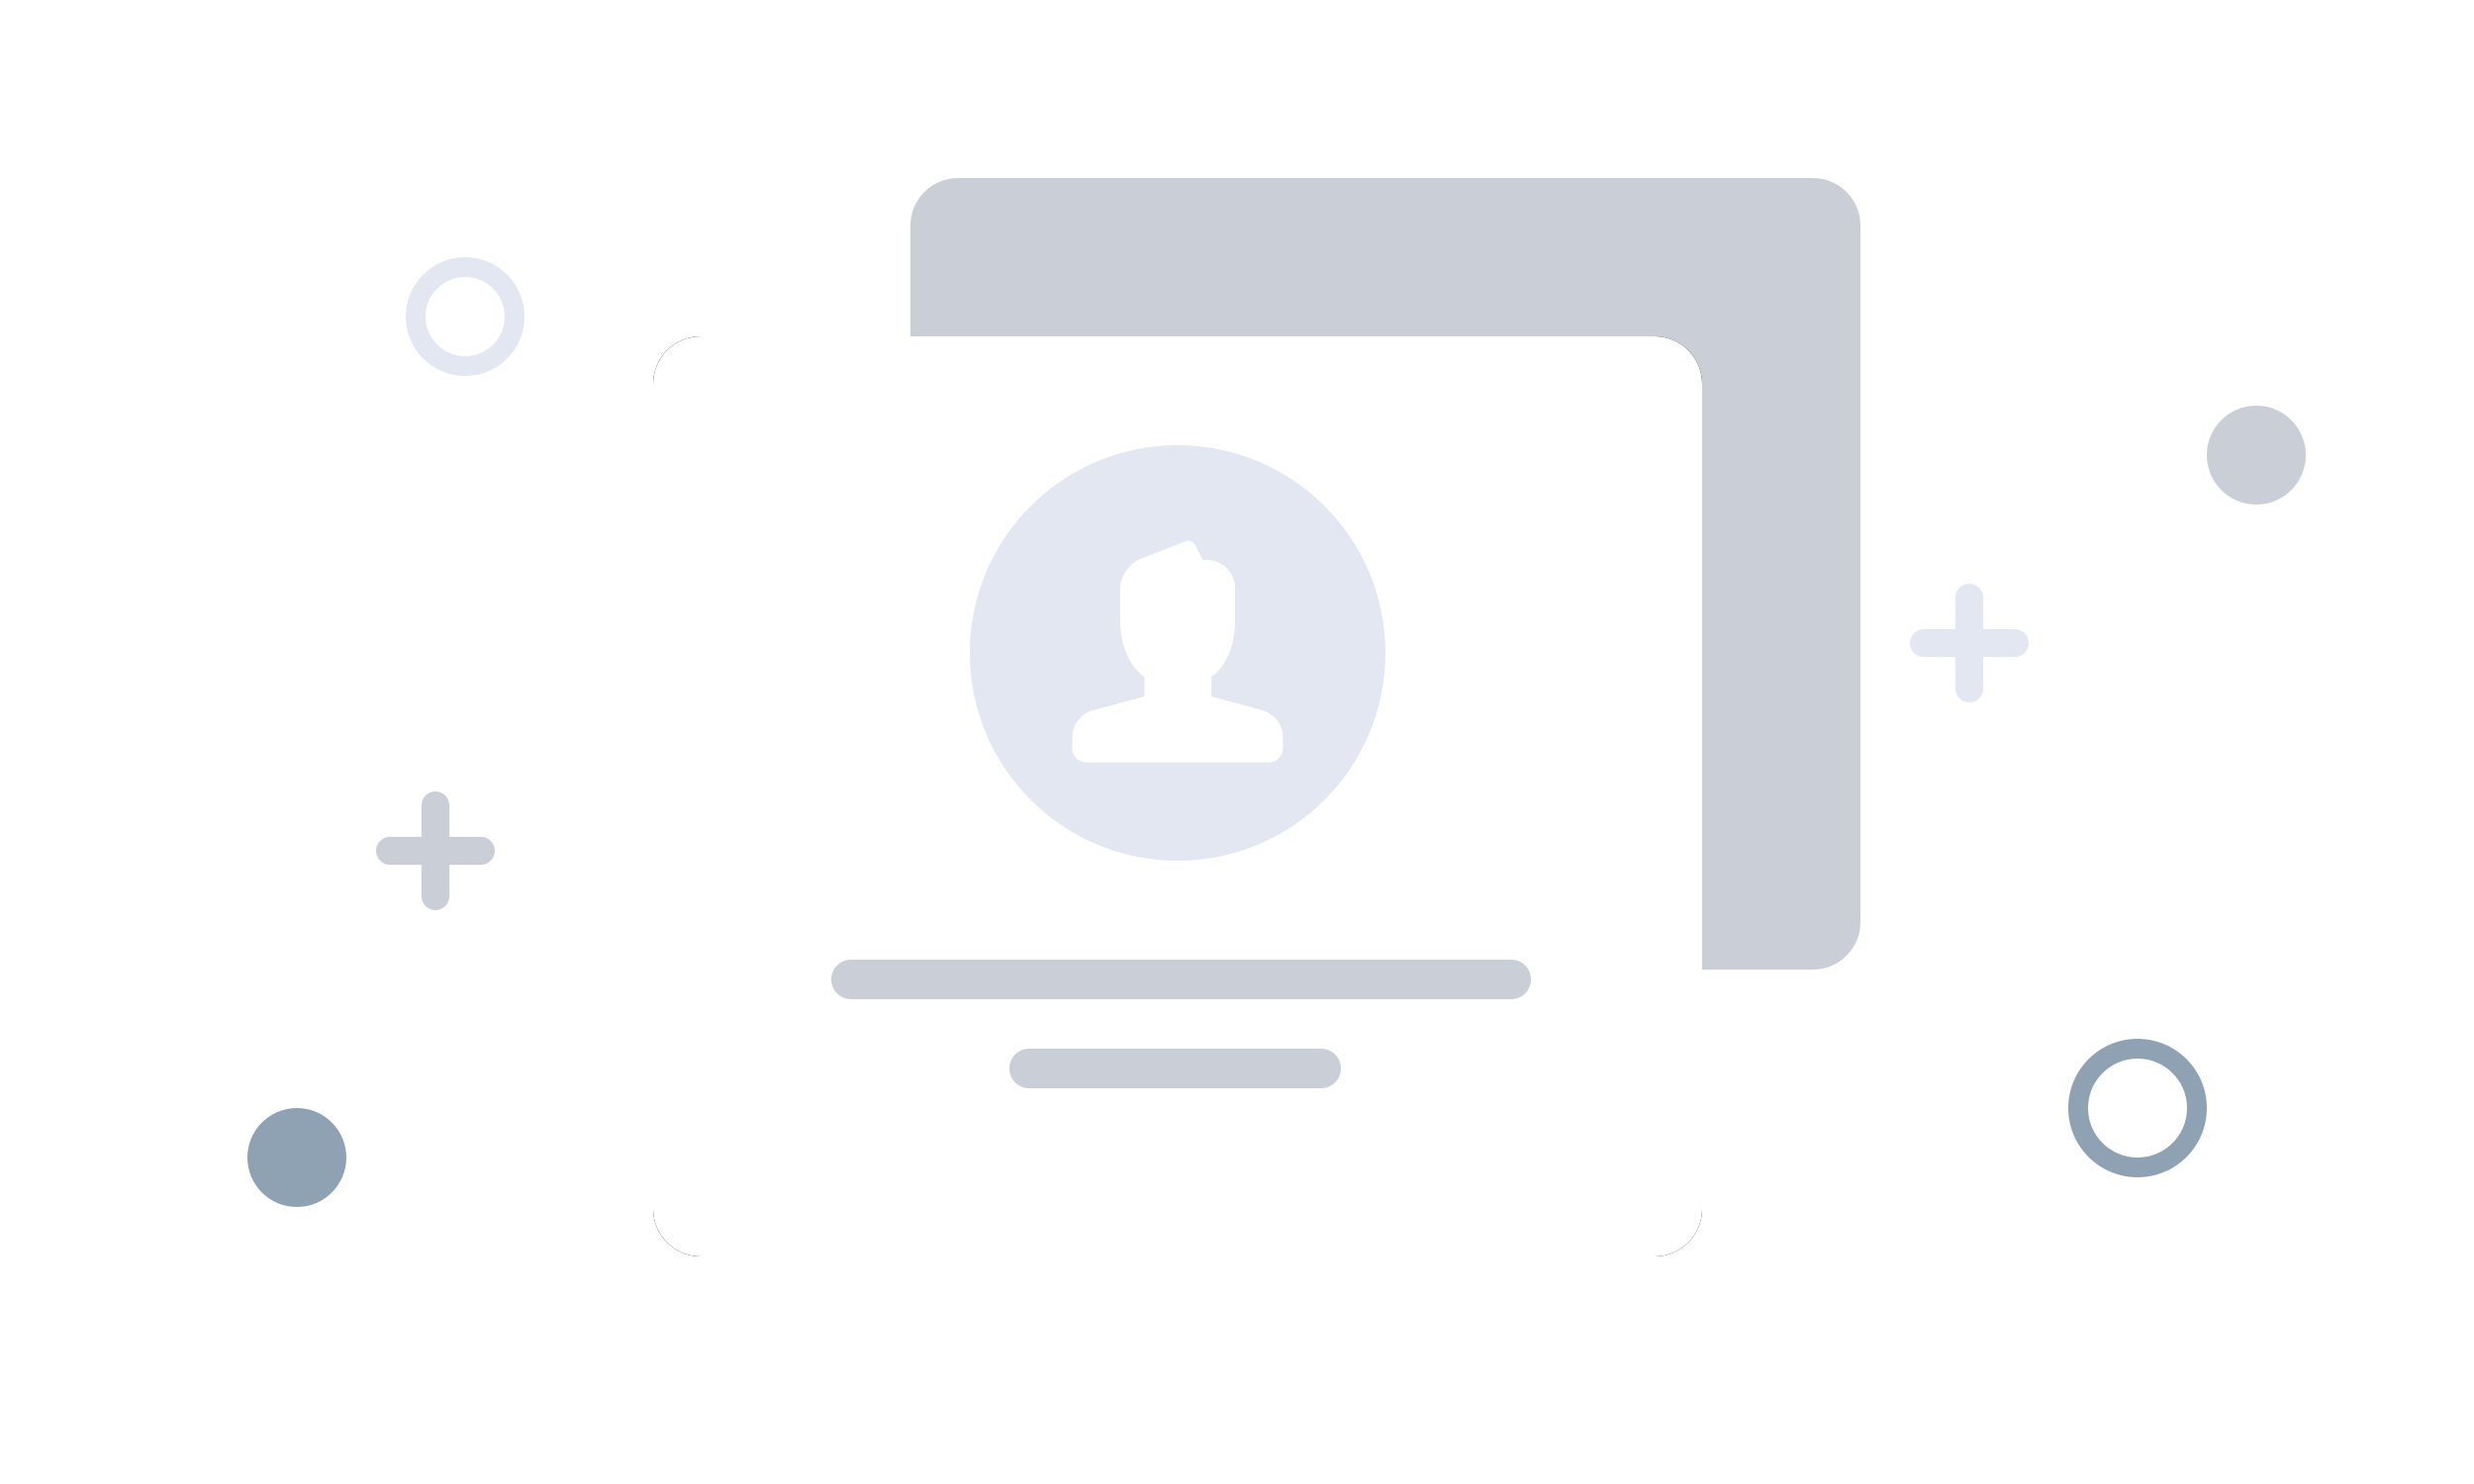 <svg height="150" viewBox="0 0 250 150" width="250" xmlns="http://www.w3.org/2000/svg" xmlns:xlink="http://www.w3.org/1999/xlink"><defs><path id="a" d="m4.8 16h96.4c2.651 0 4.8 2.149 4.8 4.8v83.4c0 2.651-2.149 4.8-4.8 4.8h-96.4c-2.651 0-4.8-2.149-4.8-4.8v-83.4c0-2.651 2.149-4.8 4.8-4.8z"/><filter id="b" height="138.7%" width="134%" x="-17%" y="-19.4%"><feOffset dx="0" dy="0" in="SourceAlpha" result="shadowOffsetOuter1"/><feGaussianBlur in="shadowOffsetOuter1" result="shadowBlurOuter1" stdDeviation="6"/><feColorMatrix in="shadowBlurOuter1" type="matrix" values="0 0 0 0 0   0 0 0 0 0   0 0 0 0 0  0 0 0 0.15 0"/></filter></defs><g fill="none" fill-rule="evenodd"><g transform="translate(66 18)"><path d="m30.8 0h86.4c2.651 0 4.8 2.149 4.8 4.8v70.4c0 2.651-2.149 4.8-4.8 4.8h-86.4c-2.651 0-4.8-2.149-4.8-4.8v-70.4c0-2.651 2.149-4.8 4.8-4.8z" fill="#c9ced7"/><use fill="#000" filter="url(#b)" xlink:href="#a"/><use fill="#fff" fill-rule="evenodd" xlink:href="#a"/><g fill="#c9ced7"><path d="m86.708 79c1.105 0 2 .895 2 2 0 1.054-.816 1.918-1.851 1.995l-.149.005h-66.708c-1.105 0-2-.895-2-2 0-1.054.816-1.918 1.851-1.995l.149-.005z" transform="matrix(1 0 0 -1 0 162)"/><path d="m67.5 88c1.105 0 2 .895 2 2 0 1.054-.816 1.918-1.851 1.995l-.149.005h-29.5c-1.105 0-2-.895-2-2 0-1.054.816-1.918 1.851-1.995l.149-.005z" transform="matrix(1 0 0 -1 0 180)"/></g></g><path d="m216 105c-3.866 0-7 3.134-7 7s3.134 7 7 7 7-3.134 7-7-3.134-7-7-7zm0 2c2.761 0 5 2.239 5 5s-2.239 5-5 5-5-2.239-5-5 2.239-5 5-5z" fill="#8fa2b3"/><path d="m47 26c-3.314 0-6 2.686-6 6s2.686 6 6 6 6-2.686 6-6-2.686-6-6-6zm0 2c2.209 0 4 1.791 4 4s-1.791 4-4 4-4-1.791-4-4 1.791-4 4-4z" fill="#e2e7f1"/><circle cx="228" cy="46" fill="#c9ced7" r="5"/><circle cx="30" cy="117" fill="#8fa2b3" r="5"/><path d="m199 59c.744 0 1.354.576 1.408 1.306l.004.105-.001 3.176 3.177 0c.78 0 1.412.632 1.412 1.412 0 .744-.576 1.354-1.306 1.408l-.105.004-3.177-.001.001 3.177c0 .78-.632 1.412-1.412 1.412-.744 0-1.354-.576-1.408-1.306l-.004-.105-0-3.177-3.176.001c-.78 0-1.412-.632-1.412-1.412 0-.744.576-1.354 1.306-1.408l.105-.004 3.176-0.0 0-3.176c0-.78.632-1.412 1.412-1.412z" fill="#e2e7f1"/><path d="m44 80c.744 0 1.354.576 1.408 1.306l.004.105-.001 3.176 3.177 0c.78 0 1.412.632 1.412 1.412 0 .744-.576 1.354-1.306 1.408l-.105.004-3.177-.001.001 3.177c0 .78-.632 1.412-1.412 1.412-.744 0-1.354-.576-1.408-1.306l-.004-.105-0-3.177-3.176.001c-.78 0-1.412-.632-1.412-1.412 0-.744.576-1.354 1.306-1.408l.105-.004 3.176-0.0 0-3.176c0-.78.632-1.412 1.412-1.412z" fill="#c9ced7"/><g transform="translate(98 45)"><circle cx="21" cy="21" fill="#e2e7f1" r="21"/><path d="m29.442 26.761-5.03-1.363v-1.965c1.733-1.27 2.391-3.536 2.391-5.648v-3.339c0-1.57-1.3-2.855-2.903-2.855h-.362l-.761-1.499c-.184-.363-.626-.524-.996-.379l-4.565 1.796c-1.116.44-2.021 1.755-2.021 2.938v3.338c0 2.113.717 4.379 2.45 5.648v1.965l-5.089 1.363c-1.291.318-2.198 1.46-2.198 2.769v1.13c0 .773.627 1.4 1.4 1.4h18.48c.773 0 1.4-.627 1.4-1.4v-1.13c0-1.31-.906-2.452-2.198-2.769z" fill="#fff"/></g></g></svg>